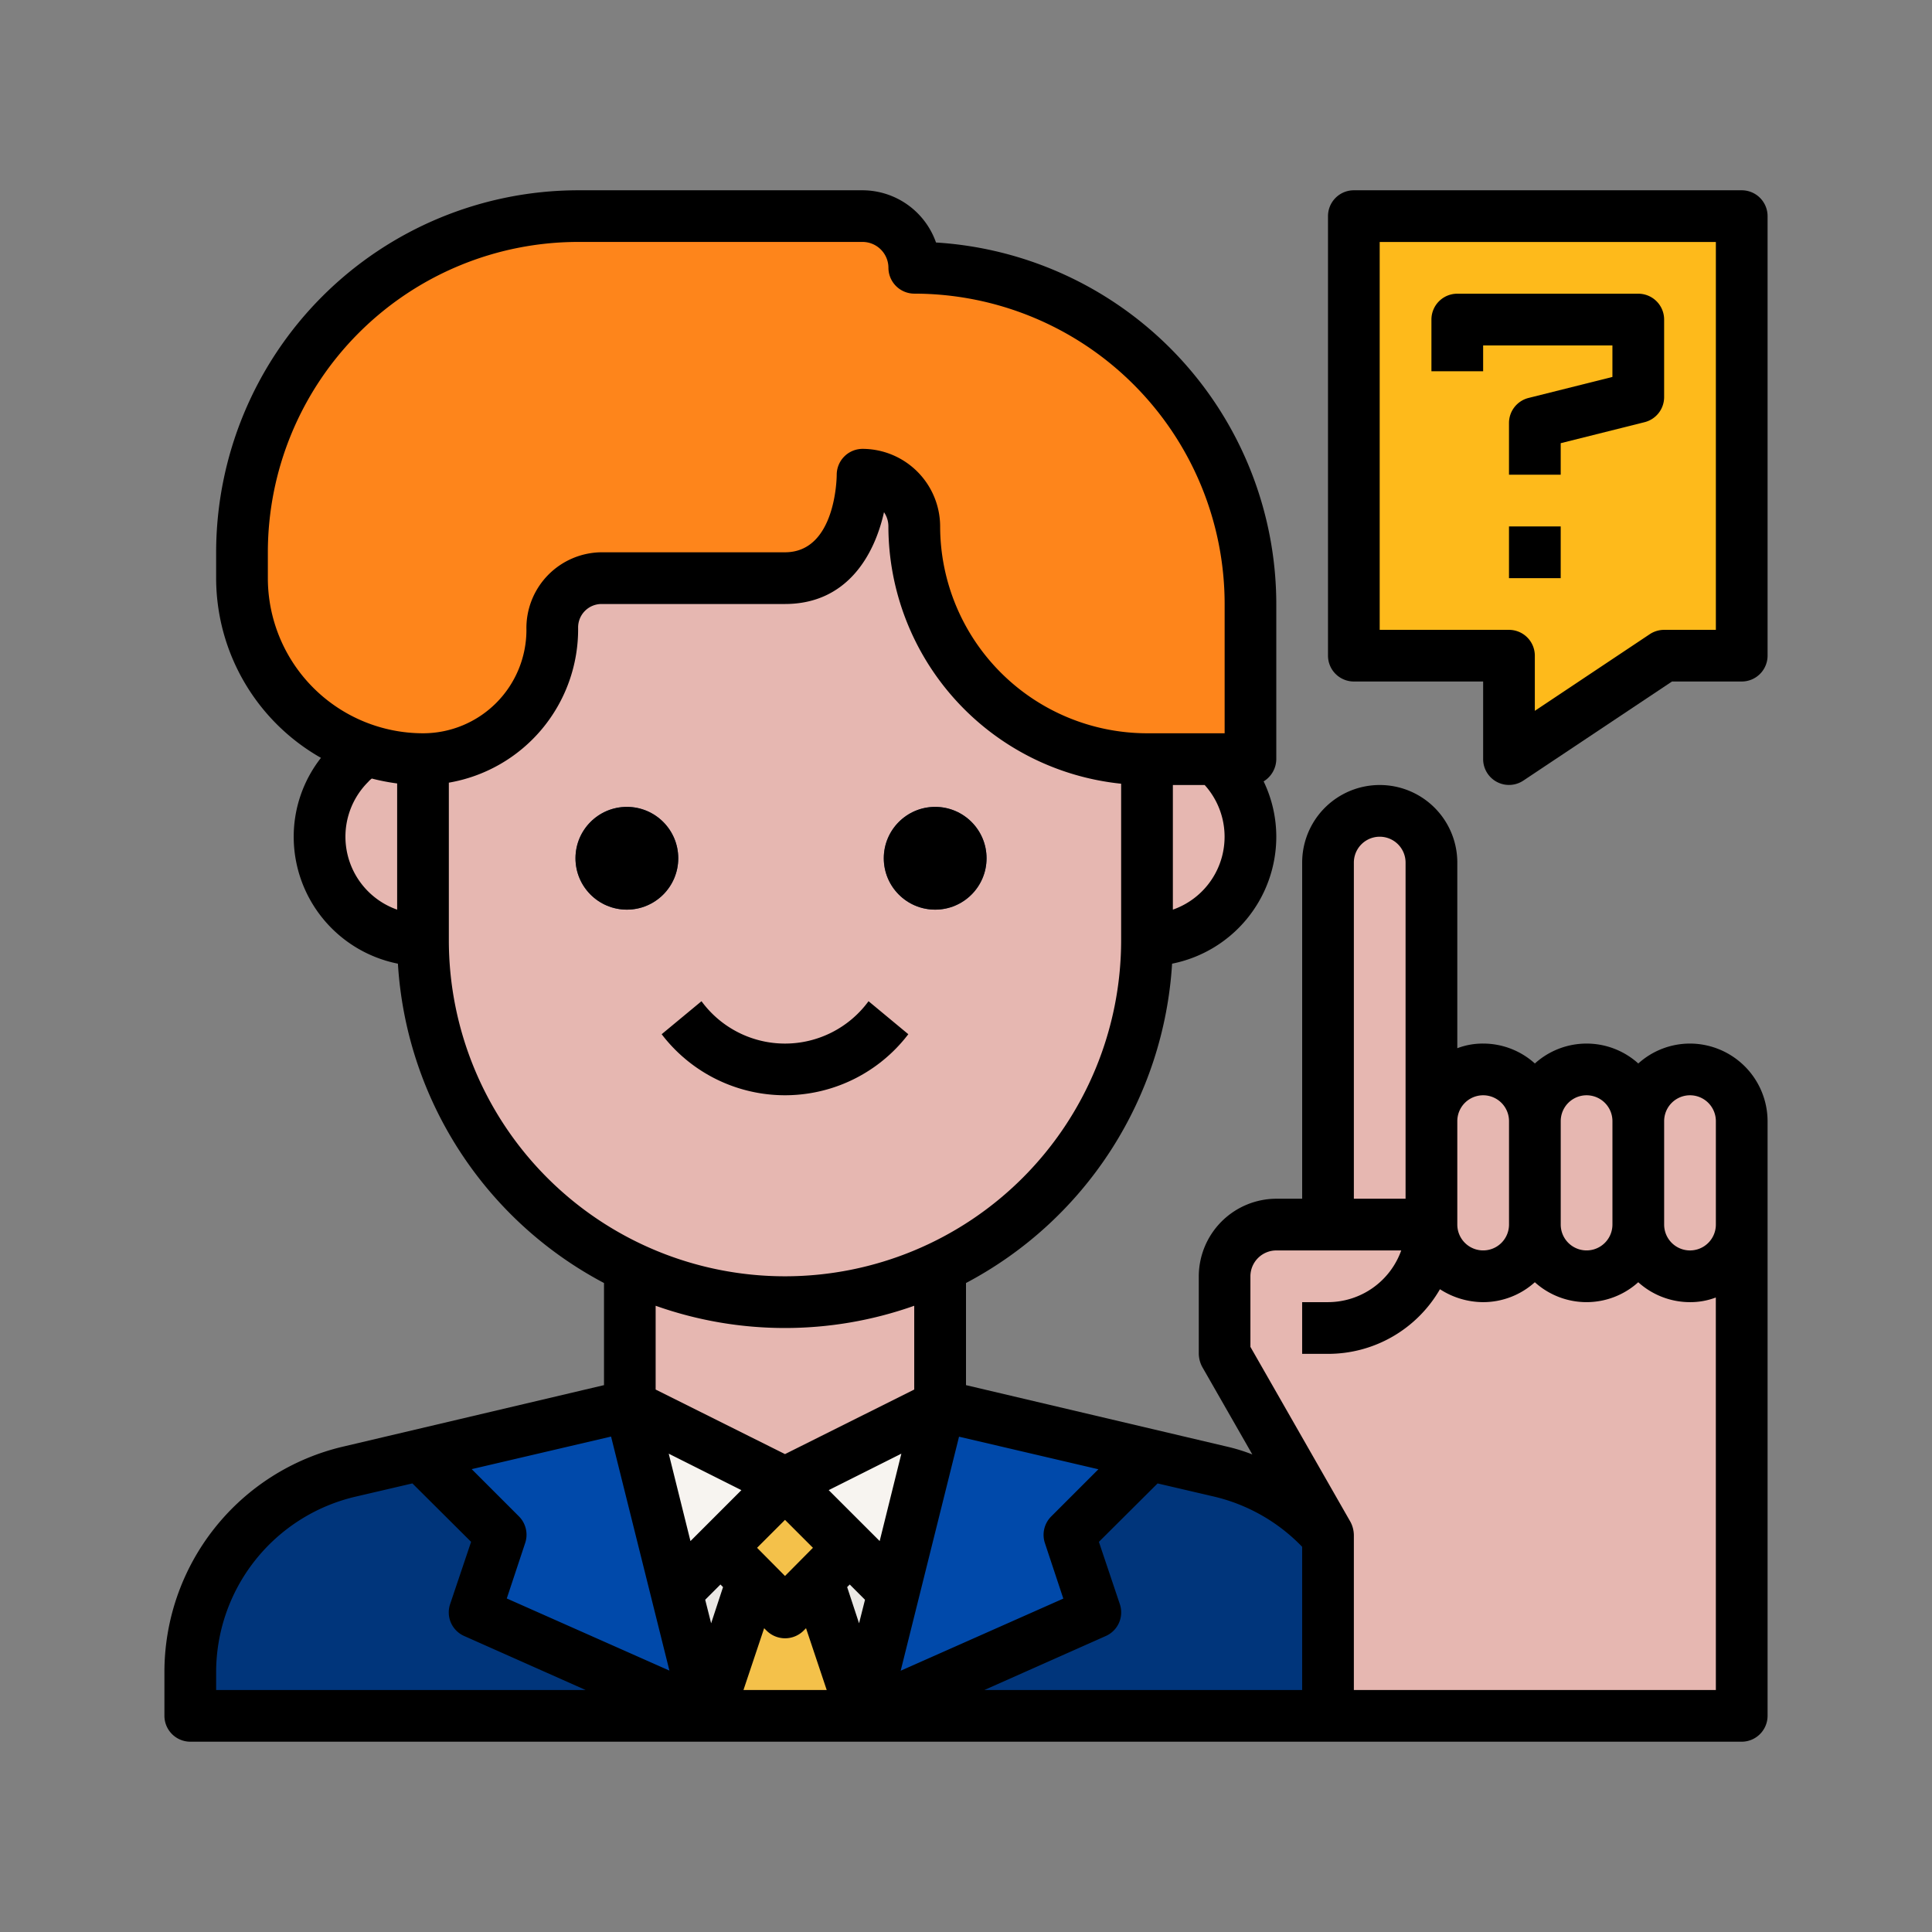 <svg id="Grupo_58474" data-name="Grupo 58474" xmlns="http://www.w3.org/2000/svg" width="94" height="94" viewBox="0 0 94 94">
  <rect x="0" y="0" width="94" height="94" fill="#808080" stroke="none"/>
  <rect id="Rectángulo_5248" data-name="Rectángulo 5248" width="94" height="94" fill="none"/>
  <g id="salesman" transform="translate(7 7.258)">
    <path id="Trazado_104738" data-name="Trazado 104738" d="M23.387,49,9.76,52.207A10.064,10.064,0,0,0,2,62V64.1H59.871V62a10.064,10.064,0,0,0-7.76-9.8L38.484,49Z" transform="translate(0.258 12.129)" fill="#00357b"/>
    <path id="Trazado_104739" data-name="Trazado 104739" d="M19,49l3.774,15.1h7.548L34.1,49Z" transform="translate(4.645 12.129)" fill="#eae8e5"/>
    <path id="Trazado_104740" data-name="Trazado 104740" d="M34.1,42v8.806l-7.548,3.774L19,50.806V42Z" transform="translate(4.645 10.323)" fill="#e6b7b1"/>
    <path id="Trazado_104741" data-name="Trazado 104741" d="M28.613,54.548A17.613,17.613,0,0,1,11,36.935V25.613a17.613,17.613,0,1,1,35.226,0V36.935A17.613,17.613,0,0,1,28.613,54.548Z" transform="translate(2.581 1.548)" fill="#e6b7b1"/>
    <circle id="Elipse_5301" data-name="Elipse 5301" cx="2.5" cy="2.5" r="2.5" transform="translate(21 32)" fill="#304b68"/>
    <circle id="Elipse_5302" data-name="Elipse 5302" cx="2.5" cy="2.5" r="2.5" transform="translate(36 32)" fill="#304b68"/>
    <path id="Trazado_104742" data-name="Trazado 104742" d="M12.032,33.065a5.032,5.032,0,1,1,0-10.065Z" transform="translate(1.548 5.419)" fill="#e6b7b1"/>
    <path id="Trazado_104743" data-name="Trazado 104743" d="M39,33.065A5.032,5.032,0,1,0,39,23Z" transform="translate(9.806 5.419)" fill="#e6b7b1"/>
    <path id="Trazado_104744" data-name="Trazado 104744" d="M12.805,29.421A6.292,6.292,0,0,0,19.1,23.128v-.1a2.4,2.4,0,0,1,2.4-2.419h8.926c3.774,0,3.774-5.032,3.774-5.032A2.515,2.515,0,0,1,36.71,18.1,11.322,11.322,0,0,0,48.032,29.419h5.032V21.871A16.354,16.354,0,0,0,36.71,5.516,2.515,2.515,0,0,0,34.194,3H20.355A16.354,16.354,0,0,0,4,19.355v1.259a8.806,8.806,0,0,0,8.805,8.806Z" transform="translate(0.774 0.258)" fill="#fe851b"/>
    <path id="Trazado_104745" data-name="Trazado 104745" d="M24.516,55,22,62.548h7.548L27.032,55Z" transform="translate(5.419 13.677)" fill="#f4c14a"/>
    <path id="Trazado_104746" data-name="Trazado 104746" d="M22,55.774l3.774,2.516,3.774-2.516L25.774,52Z" transform="translate(5.419 12.903)" fill="#f4c14a"/>
    <path id="Trazado_104747" data-name="Trazado 104747" d="M19.774,49,16,52.774l5.032,6.29,6.29-6.29Z" transform="translate(3.871 12.129)" fill="#f7f4f0"/>
    <path id="Trazado_104748" data-name="Trazado 104748" d="M32.548,49l3.774,3.774-5.032,6.29L25,52.774Z" transform="translate(6.194 12.129)" fill="#f7f4f0"/>
    <path id="Trazado_104749" data-name="Trazado 104749" d="M10.91,51.4,14.8,55.29l-1.258,3.774L24.862,64.1,21.088,49Z" transform="translate(2.557 12.129)" fill="#0049aa"/>
    <path id="Trazado_104750" data-name="Trazado 104750" d="M38.065,55.29l1.258,3.774L28,64.1,31.774,49l10.178,2.4Z" transform="translate(6.968 12.129)" fill="#0049aa"/>
    <path id="Trazado_104751" data-name="Trazado 104751" d="M64.645,38.581A2.515,2.515,0,0,0,62.129,41.1a2.516,2.516,0,1,0-5.032,0,2.516,2.516,0,0,0-5.032,0V28.516a2.516,2.516,0,0,0-5.032,0V46.129H44.516A2.515,2.515,0,0,0,42,48.645v3.774l5.032,8.806v8.806H67.161V41.1A2.515,2.515,0,0,0,64.645,38.581Z" transform="translate(10.581 6.194)" fill="#e6b7b1"/>
    <path id="Trazado_104752" data-name="Trazado 104752" d="M65.871,24.387H62.1l-7.548,5.032V24.387H47V3H65.871Z" transform="translate(11.871 0.258)" fill="#feba1b"/>
    <path id="Trazado_104753" data-name="Trazado 104753" d="M54.581,52.065a5.032,5.032,0,0,0-5.032-5.032H47.032A5.032,5.032,0,0,0,52.065,42H44.516A2.515,2.515,0,0,0,42,44.516V48.29L47.032,57.1h2.516A5.032,5.032,0,0,0,54.581,52.065Z" transform="translate(10.581 10.323)" fill="#e6b7b1"/>
    <path id="Trazado_104754" data-name="Trazado 104754" d="M52.516,46.065A2.515,2.515,0,0,1,50,43.548V38.516a2.516,2.516,0,0,1,5.032,0v5.032A2.515,2.515,0,0,1,52.516,46.065Z" transform="translate(12.645 8.774)" fill="#e6b7b1"/>
    <path id="Trazado_104755" data-name="Trazado 104755" d="M56.516,46.065A2.515,2.515,0,0,1,54,43.548V38.516a2.516,2.516,0,1,1,5.032,0v5.032A2.515,2.515,0,0,1,56.516,46.065Z" transform="translate(13.677 8.774)" fill="#e6b7b1"/>
    <path id="Trazado_104756" data-name="Trazado 104756" d="M60.516,46.065A2.515,2.515,0,0,1,58,43.548V38.516a2.516,2.516,0,1,1,5.032,0v5.032A2.515,2.515,0,0,1,60.516,46.065Z" transform="translate(14.71 8.774)" fill="#e6b7b1"/>
    <g id="Grupo_58480" data-name="Grupo 58480" transform="translate(1 2)">
      <path id="Trazado_104757" data-name="Trazado 104757" d="M75.226,43.516a3.754,3.754,0,0,0-2.516.969,3.752,3.752,0,0,0-5.032,0,3.754,3.754,0,0,0-2.516-.969,3.487,3.487,0,0,0-1.258.226V34.71a3.774,3.774,0,1,0-7.548,0V51.065H55.1a3.785,3.785,0,0,0-3.774,3.774v3.774a1.419,1.419,0,0,0,.164.629l2.441,4.265a8.734,8.734,0,0,0-1.271-.39L40,60.135V55.166A18.875,18.875,0,0,0,50.027,39.629a6.3,6.3,0,0,0,5.07-6.177,6.206,6.206,0,0,0-.616-2.692,1.285,1.285,0,0,0,.616-1.082V22.129A17.643,17.643,0,0,0,38.541,4.541,3.8,3.8,0,0,0,34.968,2H21.129A17.632,17.632,0,0,0,3.516,19.613v1.258a10.065,10.065,0,0,0,5.1,8.744A6.221,6.221,0,0,0,7.29,33.452a6.3,6.3,0,0,0,5.07,6.177A18.875,18.875,0,0,0,22.387,55.166v4.969L9.731,63.117A11.269,11.269,0,0,0,1,74.137v2.088a1.262,1.262,0,0,0,1.258,1.258H77.742A1.262,1.262,0,0,0,79,76.226V47.29a3.785,3.785,0,0,0-3.774-3.774Zm-6.29,3.774a1.258,1.258,0,0,1,2.516,0v5.032a1.258,1.258,0,0,1-2.516,0Zm-5.032,0a1.258,1.258,0,0,1,2.516,0v5.032a1.258,1.258,0,1,1-2.516,0ZM58.871,34.71a1.258,1.258,0,0,1,2.516,0V51.065H58.871ZM50.065,37V30.935h1.547A3.757,3.757,0,0,1,50.065,37ZM12.323,37a3.762,3.762,0,0,1-1.409-6.215,1.086,1.086,0,0,1,.176-.164,10.16,10.16,0,0,0,1.233.239ZM6.032,20.871V19.613a15.109,15.109,0,0,1,15.1-15.1H34.968a1.262,1.262,0,0,1,1.258,1.258,1.262,1.262,0,0,0,1.258,1.258,15.109,15.109,0,0,1,15.1,15.1v6.29H48.806A10.078,10.078,0,0,1,38.742,18.355a3.785,3.785,0,0,0-3.774-3.774,1.262,1.262,0,0,0-1.258,1.258c0,.151-.05,3.774-2.516,3.774H22.261a3.688,3.688,0,0,0-3.648,3.774,5.031,5.031,0,0,1-5.032,5.032A7.554,7.554,0,0,1,6.032,20.871Zm8.806,17.613V30.822a7.573,7.573,0,0,0,6.29-7.536,1.141,1.141,0,0,1,1.132-1.157h8.932c3.019,0,4.353-2.378,4.818-4.466a1.216,1.216,0,0,1,.214.692A12.607,12.607,0,0,0,47.548,30.873v7.611a16.355,16.355,0,1,1-32.71,0ZM31.194,66.69l1.359,1.359L31.194,69.42l-1.359-1.371Zm0-3.2L24.9,60.349V56.273a18.827,18.827,0,0,0,12.581,0v4.076ZM3.516,74.968v-.83a8.778,8.778,0,0,1,6.794-8.58l2.755-.642,2.856,2.843L14.9,70.791a1.255,1.255,0,0,0,.679,1.547l5.913,2.629Zm14.141-4.454.893-2.692a1.266,1.266,0,0,0-.3-1.3l-2.3-2.3,6.781-1.585L25.57,74.024ZM27.6,71.722l-.289-1.145.742-.742.126.126Zm-1.006-4-1.057-4.252,3.535,1.774Zm2.579,7.246,1.006-3.007.126.126a1.276,1.276,0,0,0,1.786,0l.126-.126,1.006,3.007Zm5.624-3.246-.579-1.761.126-.126.742.742ZM33.32,65.243l3.535-1.774L35.8,67.721Zm6.341-2.6,6.781,1.585-2.3,2.3a1.266,1.266,0,0,0-.3,1.3l.893,2.692-7.913,3.51ZM56.355,74.968H40.893l5.913-2.629a1.255,1.255,0,0,0,.679-1.547l-1.019-3.032,2.856-2.843,2.755.642A8.74,8.74,0,0,1,56.355,68Zm20.129,0H58.871V67.419a1.419,1.419,0,0,0-.164-.629l-4.869-8.517V54.839A1.262,1.262,0,0,1,55.1,53.581h6.076a3.791,3.791,0,0,1-3.56,2.516H56.355v2.516h1.258a6.281,6.281,0,0,0,5.447-3.145,3.89,3.89,0,0,0,2.1.629,3.754,3.754,0,0,0,2.516-.969,3.752,3.752,0,0,0,5.032,0,3.754,3.754,0,0,0,2.516.969,3.487,3.487,0,0,0,1.258-.226Zm0-22.645a1.258,1.258,0,1,1-2.516,0V47.29a1.258,1.258,0,0,1,2.516,0Z" transform="translate(-1 -2)"/>
      <circle id="Elipse_5303" data-name="Elipse 5303" cx="2.5" cy="2.5" r="2.5" transform="translate(20 30)"/>
      <circle id="Elipse_5304" data-name="Elipse 5304" cx="2.5" cy="2.5" r="2.5" transform="translate(35 30)"/>
      <path id="Trazado_104758" data-name="Trazado 104758" d="M32.232,34.969l-1.937-1.607a5.036,5.036,0,0,1-8.127,0L20.23,34.968a7.546,7.546,0,0,0,12,0Z" transform="translate(3.963 6.093)"/>
      <path id="Trazado_104759" data-name="Trazado 104759" d="M52.516,8.516h6.29V10.05l-4.08,1.022a1.256,1.256,0,0,0-.952,1.219v2.516H56.29V13.273l4.08-1.022a1.257,1.257,0,0,0,.952-1.219V7.258A1.258,1.258,0,0,0,60.065,6H51.258A1.258,1.258,0,0,0,50,7.258V9.774h2.516Z" transform="translate(11.645 -0.968)"/>
      <path id="Trazado_104760" data-name="Trazado 104760" d="M53,15h2.516v2.516H53Z" transform="translate(12.419 1.355)"/>
      <path id="Trazado_104761" data-name="Trazado 104761" d="M66.129,2H47.258A1.258,1.258,0,0,0,46,3.258V24.645A1.258,1.258,0,0,0,47.258,25.9h6.29v3.774A1.258,1.258,0,0,0,55.5,30.724L62.736,25.9h3.393a1.258,1.258,0,0,0,1.258-1.258V3.258A1.258,1.258,0,0,0,66.129,2ZM64.871,23.387H62.355a1.265,1.265,0,0,0-.7.211l-5.592,3.729V24.645a1.258,1.258,0,0,0-1.258-1.258h-6.29V4.516H64.871Z" transform="translate(10.613 -2)"/>
    </g>
  </g>
</svg>
